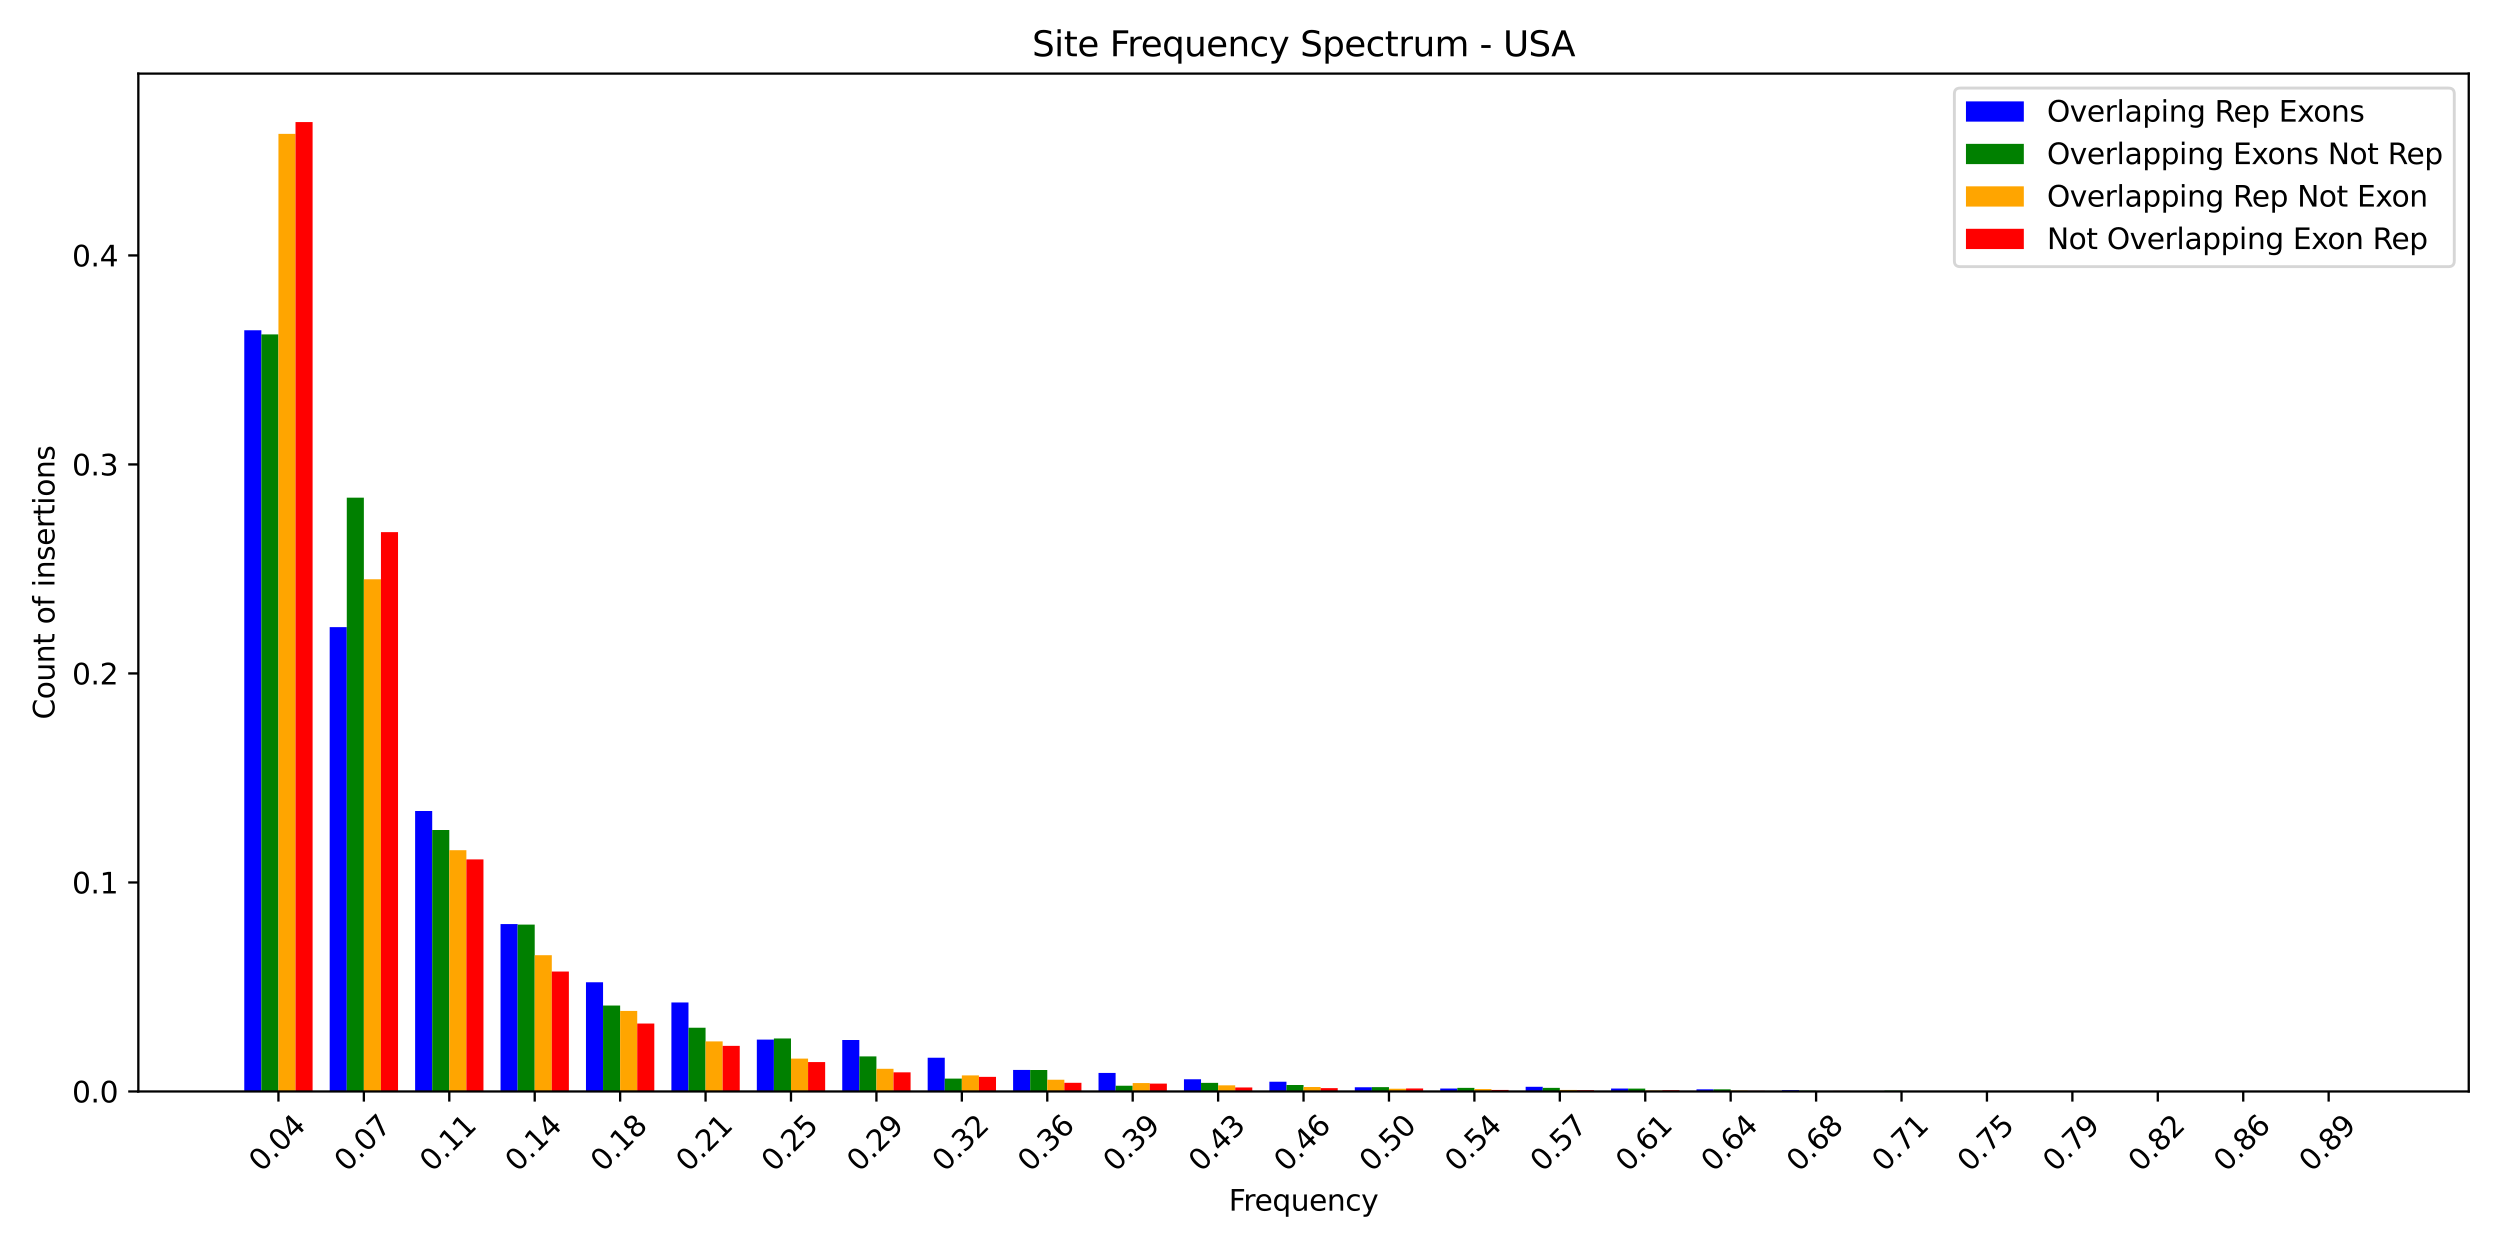 <?xml version="1.0" encoding="utf-8" standalone="no"?>
<!DOCTYPE svg PUBLIC "-//W3C//DTD SVG 1.1//EN"
  "http://www.w3.org/Graphics/SVG/1.1/DTD/svg11.dtd">
<svg xmlns:xlink="http://www.w3.org/1999/xlink" width="864pt" height="432pt" viewBox="0 0 864 432" xmlns="http://www.w3.org/2000/svg" version="1.1">
 <defs>
  <style type="text/css">*{stroke-linejoin: round; stroke-linecap: butt}</style>
 </defs>
 <g id="figure_1">
  <g id="patch_1">
   <path d="M 0 432 
L 864 432 
L 864 0 
L 0 0 
z
" style="fill: #ffffff"/>
  </g>
  <g id="axes_1">
   <g id="patch_2">
    <path d="M 47.81 377.21 
L 853.2 377.21 
L 853.2 25.44 
L 47.81 25.44 
z
" style="fill: #ffffff"/>
   </g>
   <g id="patch_3">
    <path d="M 84.419 377.21 
L 90.323 377.21 
L 90.323 114.134 
L 84.419 114.134 
z
" clip-path="url(#pda64c2912d)" style="fill: #0000ff"/>
   </g>
   <g id="patch_4">
    <path d="M 113.942 377.21 
L 119.846 377.21 
L 119.846 216.741 
L 113.942 216.741 
z
" clip-path="url(#pda64c2912d)" style="fill: #0000ff"/>
   </g>
   <g id="patch_5">
    <path d="M 143.465 377.21 
L 149.369 377.21 
L 149.369 280.287 
L 143.465 280.287 
z
" clip-path="url(#pda64c2912d)" style="fill: #0000ff"/>
   </g>
   <g id="patch_6">
    <path d="M 172.988 377.21 
L 178.893 377.21 
L 178.893 319.348 
L 172.988 319.348 
z
" clip-path="url(#pda64c2912d)" style="fill: #0000ff"/>
   </g>
   <g id="patch_7">
    <path d="M 202.511 377.21 
L 208.416 377.21 
L 208.416 339.461 
L 202.511 339.461 
z
" clip-path="url(#pda64c2912d)" style="fill: #0000ff"/>
   </g>
   <g id="patch_8">
    <path d="M 232.034 377.21 
L 237.939 377.21 
L 237.939 346.457 
L 232.034 346.457 
z
" clip-path="url(#pda64c2912d)" style="fill: #0000ff"/>
   </g>
   <g id="patch_9">
    <path d="M 261.557 377.21 
L 267.462 377.21 
L 267.462 359.283 
L 261.557 359.283 
z
" clip-path="url(#pda64c2912d)" style="fill: #0000ff"/>
   </g>
   <g id="patch_10">
    <path d="M 291.08 377.21 
L 296.985 377.21 
L 296.985 359.428 
L 291.08 359.428 
z
" clip-path="url(#pda64c2912d)" style="fill: #0000ff"/>
   </g>
   <g id="patch_11">
    <path d="M 320.603 377.21 
L 326.508 377.21 
L 326.508 365.55 
L 320.603 365.55 
z
" clip-path="url(#pda64c2912d)" style="fill: #0000ff"/>
   </g>
   <g id="patch_12">
    <path d="M 350.126 377.21 
L 356.031 377.21 
L 356.031 369.777 
L 350.126 369.777 
z
" clip-path="url(#pda64c2912d)" style="fill: #0000ff"/>
   </g>
   <g id="patch_13">
    <path d="M 379.65 377.21 
L 385.554 377.21 
L 385.554 370.797 
L 379.65 370.797 
z
" clip-path="url(#pda64c2912d)" style="fill: #0000ff"/>
   </g>
   <g id="patch_14">
    <path d="M 409.173 377.21 
L 415.077 377.21 
L 415.077 372.983 
L 409.173 372.983 
z
" clip-path="url(#pda64c2912d)" style="fill: #0000ff"/>
   </g>
   <g id="patch_15">
    <path d="M 438.696 377.21 
L 444.6 377.21 
L 444.6 373.858 
L 438.696 373.858 
z
" clip-path="url(#pda64c2912d)" style="fill: #0000ff"/>
   </g>
   <g id="patch_16">
    <path d="M 468.219 377.21 
L 474.123 377.21 
L 474.123 375.752 
L 468.219 375.752 
z
" clip-path="url(#pda64c2912d)" style="fill: #0000ff"/>
   </g>
   <g id="patch_17">
    <path d="M 497.742 377.21 
L 503.647 377.21 
L 503.647 376.19 
L 497.742 376.19 
z
" clip-path="url(#pda64c2912d)" style="fill: #0000ff"/>
   </g>
   <g id="patch_18">
    <path d="M 527.265 377.21 
L 533.17 377.21 
L 533.17 375.607 
L 527.265 375.607 
z
" clip-path="url(#pda64c2912d)" style="fill: #0000ff"/>
   </g>
   <g id="patch_19">
    <path d="M 556.788 377.21 
L 562.693 377.21 
L 562.693 376.19 
L 556.788 376.19 
z
" clip-path="url(#pda64c2912d)" style="fill: #0000ff"/>
   </g>
   <g id="patch_20">
    <path d="M 586.311 377.21 
L 592.216 377.21 
L 592.216 376.481 
L 586.311 376.481 
z
" clip-path="url(#pda64c2912d)" style="fill: #0000ff"/>
   </g>
   <g id="patch_21">
    <path d="M 615.834 377.21 
L 621.739 377.21 
L 621.739 376.772 
L 615.834 376.772 
z
" clip-path="url(#pda64c2912d)" style="fill: #0000ff"/>
   </g>
   <g id="patch_22">
    <path d="M 645.357 377.21 
L 651.262 377.21 
L 651.262 377.064 
L 645.357 377.064 
z
" clip-path="url(#pda64c2912d)" style="fill: #0000ff"/>
   </g>
   <g id="patch_23">
    <path d="M 674.881 377.21 
L 680.785 377.21 
L 680.785 377.064 
L 674.881 377.064 
z
" clip-path="url(#pda64c2912d)" style="fill: #0000ff"/>
   </g>
   <g id="patch_24">
    <path d="M 704.404 377.21 
L 710.308 377.21 
L 710.308 377.064 
L 704.404 377.064 
z
" clip-path="url(#pda64c2912d)" style="fill: #0000ff"/>
   </g>
   <g id="patch_25">
    <path d="M 733.927 377.21 
L 739.831 377.21 
L 739.831 377.21 
L 733.927 377.21 
z
" clip-path="url(#pda64c2912d)" style="fill: #0000ff"/>
   </g>
   <g id="patch_26">
    <path d="M 763.45 377.21 
L 769.354 377.21 
L 769.354 377.21 
L 763.45 377.21 
z
" clip-path="url(#pda64c2912d)" style="fill: #0000ff"/>
   </g>
   <g id="patch_27">
    <path d="M 792.973 377.21 
L 798.878 377.21 
L 798.878 377.21 
L 792.973 377.21 
z
" clip-path="url(#pda64c2912d)" style="fill: #0000ff"/>
   </g>
   <g id="patch_28">
    <path d="M 90.323 377.21 
L 96.228 377.21 
L 96.228 115.558 
L 90.323 115.558 
z
" clip-path="url(#pda64c2912d)" style="fill: #008000"/>
   </g>
   <g id="patch_29">
    <path d="M 119.846 377.21 
L 125.751 377.21 
L 125.751 171.997 
L 119.846 171.997 
z
" clip-path="url(#pda64c2912d)" style="fill: #008000"/>
   </g>
   <g id="patch_30">
    <path d="M 149.369 377.21 
L 155.274 377.21 
L 155.274 286.857 
L 149.369 286.857 
z
" clip-path="url(#pda64c2912d)" style="fill: #008000"/>
   </g>
   <g id="patch_31">
    <path d="M 178.893 377.21 
L 184.797 377.21 
L 184.797 319.532 
L 178.893 319.532 
z
" clip-path="url(#pda64c2912d)" style="fill: #008000"/>
   </g>
   <g id="patch_32">
    <path d="M 208.416 377.21 
L 214.32 377.21 
L 214.32 347.505 
L 208.416 347.505 
z
" clip-path="url(#pda64c2912d)" style="fill: #008000"/>
   </g>
   <g id="patch_33">
    <path d="M 237.939 377.21 
L 243.843 377.21 
L 243.843 355.179 
L 237.939 355.179 
z
" clip-path="url(#pda64c2912d)" style="fill: #008000"/>
   </g>
   <g id="patch_34">
    <path d="M 267.462 377.21 
L 273.366 377.21 
L 273.366 358.892 
L 267.462 358.892 
z
" clip-path="url(#pda64c2912d)" style="fill: #008000"/>
   </g>
   <g id="patch_35">
    <path d="M 296.985 377.21 
L 302.89 377.21 
L 302.89 365.08 
L 296.985 365.08 
z
" clip-path="url(#pda64c2912d)" style="fill: #008000"/>
   </g>
   <g id="patch_36">
    <path d="M 326.508 377.21 
L 332.413 377.21 
L 332.413 372.754 
L 326.508 372.754 
z
" clip-path="url(#pda64c2912d)" style="fill: #008000"/>
   </g>
   <g id="patch_37">
    <path d="M 356.031 377.21 
L 361.936 377.21 
L 361.936 369.783 
L 356.031 369.783 
z
" clip-path="url(#pda64c2912d)" style="fill: #008000"/>
   </g>
   <g id="patch_38">
    <path d="M 385.554 377.21 
L 391.459 377.21 
L 391.459 375.229 
L 385.554 375.229 
z
" clip-path="url(#pda64c2912d)" style="fill: #008000"/>
   </g>
   <g id="patch_39">
    <path d="M 415.077 377.21 
L 420.982 377.21 
L 420.982 374.239 
L 415.077 374.239 
z
" clip-path="url(#pda64c2912d)" style="fill: #008000"/>
   </g>
   <g id="patch_40">
    <path d="M 444.6 377.21 
L 450.505 377.21 
L 450.505 374.982 
L 444.6 374.982 
z
" clip-path="url(#pda64c2912d)" style="fill: #008000"/>
   </g>
   <g id="patch_41">
    <path d="M 474.123 377.21 
L 480.028 377.21 
L 480.028 375.724 
L 474.123 375.724 
z
" clip-path="url(#pda64c2912d)" style="fill: #008000"/>
   </g>
   <g id="patch_42">
    <path d="M 503.647 377.21 
L 509.551 377.21 
L 509.551 375.972 
L 503.647 375.972 
z
" clip-path="url(#pda64c2912d)" style="fill: #008000"/>
   </g>
   <g id="patch_43">
    <path d="M 533.17 377.21 
L 539.074 377.21 
L 539.074 375.972 
L 533.17 375.972 
z
" clip-path="url(#pda64c2912d)" style="fill: #008000"/>
   </g>
   <g id="patch_44">
    <path d="M 562.693 377.21 
L 568.597 377.21 
L 568.597 376.22 
L 562.693 376.22 
z
" clip-path="url(#pda64c2912d)" style="fill: #008000"/>
   </g>
   <g id="patch_45">
    <path d="M 592.216 377.21 
L 598.12 377.21 
L 598.12 376.467 
L 592.216 376.467 
z
" clip-path="url(#pda64c2912d)" style="fill: #008000"/>
   </g>
   <g id="patch_46">
    <path d="M 621.739 377.21 
L 627.644 377.21 
L 627.644 376.962 
L 621.739 376.962 
z
" clip-path="url(#pda64c2912d)" style="fill: #008000"/>
   </g>
   <g id="patch_47">
    <path d="M 651.262 377.21 
L 657.167 377.21 
L 657.167 376.962 
L 651.262 376.962 
z
" clip-path="url(#pda64c2912d)" style="fill: #008000"/>
   </g>
   <g id="patch_48">
    <path d="M 680.785 377.21 
L 686.69 377.21 
L 686.69 377.21 
L 680.785 377.21 
z
" clip-path="url(#pda64c2912d)" style="fill: #008000"/>
   </g>
   <g id="patch_49">
    <path d="M 710.308 377.21 
L 716.213 377.21 
L 716.213 377.21 
L 710.308 377.21 
z
" clip-path="url(#pda64c2912d)" style="fill: #008000"/>
   </g>
   <g id="patch_50">
    <path d="M 739.831 377.21 
L 745.736 377.21 
L 745.736 377.21 
L 739.831 377.21 
z
" clip-path="url(#pda64c2912d)" style="fill: #008000"/>
   </g>
   <g id="patch_51">
    <path d="M 769.354 377.21 
L 775.259 377.21 
L 775.259 377.21 
L 769.354 377.21 
z
" clip-path="url(#pda64c2912d)" style="fill: #008000"/>
   </g>
   <g id="patch_52">
    <path d="M 798.878 377.21 
L 804.782 377.21 
L 804.782 377.21 
L 798.878 377.21 
z
" clip-path="url(#pda64c2912d)" style="fill: #008000"/>
   </g>
   <g id="patch_53">
    <path d="M 96.228 377.21 
L 102.132 377.21 
L 102.132 46.272 
L 96.228 46.272 
z
" clip-path="url(#pda64c2912d)" style="fill: #ffa500"/>
   </g>
   <g id="patch_54">
    <path d="M 125.751 377.21 
L 131.656 377.21 
L 131.656 200.192 
L 125.751 200.192 
z
" clip-path="url(#pda64c2912d)" style="fill: #ffa500"/>
   </g>
   <g id="patch_55">
    <path d="M 155.274 377.21 
L 161.179 377.21 
L 161.179 293.819 
L 155.274 293.819 
z
" clip-path="url(#pda64c2912d)" style="fill: #ffa500"/>
   </g>
   <g id="patch_56">
    <path d="M 184.797 377.21 
L 190.702 377.21 
L 190.702 330.107 
L 184.797 330.107 
z
" clip-path="url(#pda64c2912d)" style="fill: #ffa500"/>
   </g>
   <g id="patch_57">
    <path d="M 214.32 377.21 
L 220.225 377.21 
L 220.225 349.387 
L 214.32 349.387 
z
" clip-path="url(#pda64c2912d)" style="fill: #ffa500"/>
   </g>
   <g id="patch_58">
    <path d="M 243.843 377.21 
L 249.748 377.21 
L 249.748 359.906 
L 243.843 359.906 
z
" clip-path="url(#pda64c2912d)" style="fill: #ffa500"/>
   </g>
   <g id="patch_59">
    <path d="M 273.366 377.21 
L 279.271 377.21 
L 279.271 365.85 
L 273.366 365.85 
z
" clip-path="url(#pda64c2912d)" style="fill: #ffa500"/>
   </g>
   <g id="patch_60">
    <path d="M 302.89 377.21 
L 308.794 377.21 
L 308.794 369.38 
L 302.89 369.38 
z
" clip-path="url(#pda64c2912d)" style="fill: #ffa500"/>
   </g>
   <g id="patch_61">
    <path d="M 332.413 377.21 
L 338.317 377.21 
L 338.317 371.658 
L 332.413 371.658 
z
" clip-path="url(#pda64c2912d)" style="fill: #ffa500"/>
   </g>
   <g id="patch_62">
    <path d="M 361.936 377.21 
L 367.84 377.21 
L 367.84 373.153 
L 361.936 373.153 
z
" clip-path="url(#pda64c2912d)" style="fill: #ffa500"/>
   </g>
   <g id="patch_63">
    <path d="M 391.459 377.21 
L 397.363 377.21 
L 397.363 374.315 
L 391.459 374.315 
z
" clip-path="url(#pda64c2912d)" style="fill: #ffa500"/>
   </g>
   <g id="patch_64">
    <path d="M 420.982 377.21 
L 426.887 377.21 
L 426.887 375.092 
L 420.982 375.092 
z
" clip-path="url(#pda64c2912d)" style="fill: #ffa500"/>
   </g>
   <g id="patch_65">
    <path d="M 450.505 377.21 
L 456.41 377.21 
L 456.41 375.676 
L 450.505 375.676 
z
" clip-path="url(#pda64c2912d)" style="fill: #ffa500"/>
   </g>
   <g id="patch_66">
    <path d="M 480.028 377.21 
L 485.933 377.21 
L 485.933 376.273 
L 480.028 376.273 
z
" clip-path="url(#pda64c2912d)" style="fill: #ffa500"/>
   </g>
   <g id="patch_67">
    <path d="M 509.551 377.21 
L 515.456 377.21 
L 515.456 376.375 
L 509.551 376.375 
z
" clip-path="url(#pda64c2912d)" style="fill: #ffa500"/>
   </g>
   <g id="patch_68">
    <path d="M 539.074 377.21 
L 544.979 377.21 
L 544.979 376.69 
L 539.074 376.69 
z
" clip-path="url(#pda64c2912d)" style="fill: #ffa500"/>
   </g>
   <g id="patch_69">
    <path d="M 568.597 377.21 
L 574.502 377.21 
L 574.502 376.882 
L 568.597 376.882 
z
" clip-path="url(#pda64c2912d)" style="fill: #ffa500"/>
   </g>
   <g id="patch_70">
    <path d="M 598.12 377.21 
L 604.025 377.21 
L 604.025 376.915 
L 598.12 376.915 
z
" clip-path="url(#pda64c2912d)" style="fill: #ffa500"/>
   </g>
   <g id="patch_71">
    <path d="M 627.644 377.21 
L 633.548 377.21 
L 633.548 377.043 
L 627.644 377.043 
z
" clip-path="url(#pda64c2912d)" style="fill: #ffa500"/>
   </g>
   <g id="patch_72">
    <path d="M 657.167 377.21 
L 663.071 377.21 
L 663.071 377.069 
L 657.167 377.069 
z
" clip-path="url(#pda64c2912d)" style="fill: #ffa500"/>
   </g>
   <g id="patch_73">
    <path d="M 686.69 377.21 
L 692.594 377.21 
L 692.594 377.184 
L 686.69 377.184 
z
" clip-path="url(#pda64c2912d)" style="fill: #ffa500"/>
   </g>
   <g id="patch_74">
    <path d="M 716.213 377.21 
L 722.117 377.21 
L 722.117 377.113 
L 716.213 377.113 
z
" clip-path="url(#pda64c2912d)" style="fill: #ffa500"/>
   </g>
   <g id="patch_75">
    <path d="M 745.736 377.21 
L 751.641 377.21 
L 751.641 377.178 
L 745.736 377.178 
z
" clip-path="url(#pda64c2912d)" style="fill: #ffa500"/>
   </g>
   <g id="patch_76">
    <path d="M 775.259 377.21 
L 781.164 377.21 
L 781.164 377.178 
L 775.259 377.178 
z
" clip-path="url(#pda64c2912d)" style="fill: #ffa500"/>
   </g>
   <g id="patch_77">
    <path d="M 804.782 377.21 
L 810.687 377.21 
L 810.687 377.21 
L 804.782 377.21 
z
" clip-path="url(#pda64c2912d)" style="fill: #ffa500"/>
   </g>
   <g id="patch_78">
    <path d="M 102.132 377.21 
L 108.037 377.21 
L 108.037 42.191 
L 102.132 42.191 
z
" clip-path="url(#pda64c2912d)" style="fill: #ff0000"/>
   </g>
   <g id="patch_79">
    <path d="M 131.656 377.21 
L 137.56 377.21 
L 137.56 183.896 
L 131.656 183.896 
z
" clip-path="url(#pda64c2912d)" style="fill: #ff0000"/>
   </g>
   <g id="patch_80">
    <path d="M 161.179 377.21 
L 167.083 377.21 
L 167.083 297.002 
L 161.179 297.002 
z
" clip-path="url(#pda64c2912d)" style="fill: #ff0000"/>
   </g>
   <g id="patch_81">
    <path d="M 190.702 377.21 
L 196.606 377.21 
L 196.606 335.764 
L 190.702 335.764 
z
" clip-path="url(#pda64c2912d)" style="fill: #ff0000"/>
   </g>
   <g id="patch_82">
    <path d="M 220.225 377.21 
L 226.129 377.21 
L 226.129 353.725 
L 220.225 353.725 
z
" clip-path="url(#pda64c2912d)" style="fill: #ff0000"/>
   </g>
   <g id="patch_83">
    <path d="M 249.748 377.21 
L 255.653 377.21 
L 255.653 361.455 
L 249.748 361.455 
z
" clip-path="url(#pda64c2912d)" style="fill: #ff0000"/>
   </g>
   <g id="patch_84">
    <path d="M 279.271 377.21 
L 285.176 377.21 
L 285.176 367.047 
L 279.271 367.047 
z
" clip-path="url(#pda64c2912d)" style="fill: #ff0000"/>
   </g>
   <g id="patch_85">
    <path d="M 308.794 377.21 
L 314.699 377.21 
L 314.699 370.594 
L 308.794 370.594 
z
" clip-path="url(#pda64c2912d)" style="fill: #ff0000"/>
   </g>
   <g id="patch_86">
    <path d="M 338.317 377.21 
L 344.222 377.21 
L 344.222 372.163 
L 338.317 372.163 
z
" clip-path="url(#pda64c2912d)" style="fill: #ff0000"/>
   </g>
   <g id="patch_87">
    <path d="M 367.84 377.21 
L 373.745 377.21 
L 373.745 374.209 
L 367.84 374.209 
z
" clip-path="url(#pda64c2912d)" style="fill: #ff0000"/>
   </g>
   <g id="patch_88">
    <path d="M 397.363 377.21 
L 403.268 377.21 
L 403.268 374.504 
L 397.363 374.504 
z
" clip-path="url(#pda64c2912d)" style="fill: #ff0000"/>
   </g>
   <g id="patch_89">
    <path d="M 426.887 377.21 
L 432.791 377.21 
L 432.791 375.823 
L 426.887 375.823 
z
" clip-path="url(#pda64c2912d)" style="fill: #ff0000"/>
   </g>
   <g id="patch_90">
    <path d="M 456.41 377.21 
L 462.314 377.21 
L 462.314 376.05 
L 456.41 376.05 
z
" clip-path="url(#pda64c2912d)" style="fill: #ff0000"/>
   </g>
   <g id="patch_91">
    <path d="M 485.933 377.21 
L 491.837 377.21 
L 491.837 376.164 
L 485.933 376.164 
z
" clip-path="url(#pda64c2912d)" style="fill: #ff0000"/>
   </g>
   <g id="patch_92">
    <path d="M 515.456 377.21 
L 521.36 377.21 
L 521.36 376.687 
L 515.456 376.687 
z
" clip-path="url(#pda64c2912d)" style="fill: #ff0000"/>
   </g>
   <g id="patch_93">
    <path d="M 544.979 377.21 
L 550.884 377.21 
L 550.884 376.801 
L 544.979 376.801 
z
" clip-path="url(#pda64c2912d)" style="fill: #ff0000"/>
   </g>
   <g id="patch_94">
    <path d="M 574.502 377.21 
L 580.407 377.21 
L 580.407 376.801 
L 574.502 376.801 
z
" clip-path="url(#pda64c2912d)" style="fill: #ff0000"/>
   </g>
   <g id="patch_95">
    <path d="M 604.025 377.21 
L 609.93 377.21 
L 609.93 377.005 
L 604.025 377.005 
z
" clip-path="url(#pda64c2912d)" style="fill: #ff0000"/>
   </g>
   <g id="patch_96">
    <path d="M 633.548 377.21 
L 639.453 377.21 
L 639.453 377.028 
L 633.548 377.028 
z
" clip-path="url(#pda64c2912d)" style="fill: #ff0000"/>
   </g>
   <g id="patch_97">
    <path d="M 663.071 377.21 
L 668.976 377.21 
L 668.976 377.119 
L 663.071 377.119 
z
" clip-path="url(#pda64c2912d)" style="fill: #ff0000"/>
   </g>
   <g id="patch_98">
    <path d="M 692.594 377.21 
L 698.499 377.21 
L 698.499 377.119 
L 692.594 377.119 
z
" clip-path="url(#pda64c2912d)" style="fill: #ff0000"/>
   </g>
   <g id="patch_99">
    <path d="M 722.117 377.21 
L 728.022 377.21 
L 728.022 377.187 
L 722.117 377.187 
z
" clip-path="url(#pda64c2912d)" style="fill: #ff0000"/>
   </g>
   <g id="patch_100">
    <path d="M 751.641 377.21 
L 757.545 377.21 
L 757.545 377.21 
L 751.641 377.21 
z
" clip-path="url(#pda64c2912d)" style="fill: #ff0000"/>
   </g>
   <g id="patch_101">
    <path d="M 781.164 377.21 
L 787.068 377.21 
L 787.068 377.187 
L 781.164 377.187 
z
" clip-path="url(#pda64c2912d)" style="fill: #ff0000"/>
   </g>
   <g id="patch_102">
    <path d="M 810.687 377.21 
L 816.591 377.21 
L 816.591 377.187 
L 810.687 377.187 
z
" clip-path="url(#pda64c2912d)" style="fill: #ff0000"/>
   </g>
   <g id="matplotlib.axis_1">
    <g id="xtick_1">
     <g id="line2d_1">
      <defs>
       <path id="mc0e3f43569" d="M 0 0 
L 0 3.5 
" style="stroke: #000000; stroke-width: 0.8"/>
      </defs>
      <g>
       <use xlink:href="#mc0e3f43569" x="96.228" y="377.21" style="stroke: #000000; stroke-width: 0.8"/>
      </g>
     </g>
     <g id="text_1">
      <!-- 0.04 -->
      <g transform="translate(90.307 405.327) rotate(-45) scale(0.1 -0.1)">
       <defs>
        <path id="DejaVuSans-30" d="M 2034 4250 
Q 1547 4250 1301 3770 
Q 1056 3291 1056 2328 
Q 1056 1369 1301 889 
Q 1547 409 2034 409 
Q 2525 409 2770 889 
Q 3016 1369 3016 2328 
Q 3016 3291 2770 3770 
Q 2525 4250 2034 4250 
z
M 2034 4750 
Q 2819 4750 3233 4129 
Q 3647 3509 3647 2328 
Q 3647 1150 3233 529 
Q 2819 -91 2034 -91 
Q 1250 -91 836 529 
Q 422 1150 422 2328 
Q 422 3509 836 4129 
Q 1250 4750 2034 4750 
z
" transform="scale(0.016)"/>
        <path id="DejaVuSans-2e" d="M 684 794 
L 1344 794 
L 1344 0 
L 684 0 
L 684 794 
z
" transform="scale(0.016)"/>
        <path id="DejaVuSans-34" d="M 2419 4116 
L 825 1625 
L 2419 1625 
L 2419 4116 
z
M 2253 4666 
L 3047 4666 
L 3047 1625 
L 3713 1625 
L 3713 1100 
L 3047 1100 
L 3047 0 
L 2419 0 
L 2419 1100 
L 313 1100 
L 313 1709 
L 2253 4666 
z
" transform="scale(0.016)"/>
       </defs>
       <use xlink:href="#DejaVuSans-30"/>
       <use xlink:href="#DejaVuSans-2e" x="63.623"/>
       <use xlink:href="#DejaVuSans-30" x="95.41"/>
       <use xlink:href="#DejaVuSans-34" x="159.033"/>
      </g>
     </g>
    </g>
    <g id="xtick_2">
     <g id="line2d_2">
      <g>
       <use xlink:href="#mc0e3f43569" x="125.751" y="377.21" style="stroke: #000000; stroke-width: 0.8"/>
      </g>
     </g>
     <g id="text_2">
      <!-- 0.07 -->
      <g transform="translate(119.83 405.327) rotate(-45) scale(0.1 -0.1)">
       <defs>
        <path id="DejaVuSans-37" d="M 525 4666 
L 3525 4666 
L 3525 4397 
L 1831 0 
L 1172 0 
L 2766 4134 
L 525 4134 
L 525 4666 
z
" transform="scale(0.016)"/>
       </defs>
       <use xlink:href="#DejaVuSans-30"/>
       <use xlink:href="#DejaVuSans-2e" x="63.623"/>
       <use xlink:href="#DejaVuSans-30" x="95.41"/>
       <use xlink:href="#DejaVuSans-37" x="159.033"/>
      </g>
     </g>
    </g>
    <g id="xtick_3">
     <g id="line2d_3">
      <g>
       <use xlink:href="#mc0e3f43569" x="155.274" y="377.21" style="stroke: #000000; stroke-width: 0.8"/>
      </g>
     </g>
     <g id="text_3">
      <!-- 0.11 -->
      <g transform="translate(149.353 405.327) rotate(-45) scale(0.1 -0.1)">
       <defs>
        <path id="DejaVuSans-31" d="M 794 531 
L 1825 531 
L 1825 4091 
L 703 3866 
L 703 4441 
L 1819 4666 
L 2450 4666 
L 2450 531 
L 3481 531 
L 3481 0 
L 794 0 
L 794 531 
z
" transform="scale(0.016)"/>
       </defs>
       <use xlink:href="#DejaVuSans-30"/>
       <use xlink:href="#DejaVuSans-2e" x="63.623"/>
       <use xlink:href="#DejaVuSans-31" x="95.41"/>
       <use xlink:href="#DejaVuSans-31" x="159.033"/>
      </g>
     </g>
    </g>
    <g id="xtick_4">
     <g id="line2d_4">
      <g>
       <use xlink:href="#mc0e3f43569" x="184.797" y="377.21" style="stroke: #000000; stroke-width: 0.8"/>
      </g>
     </g>
     <g id="text_4">
      <!-- 0.14 -->
      <g transform="translate(178.876 405.327) rotate(-45) scale(0.1 -0.1)">
       <use xlink:href="#DejaVuSans-30"/>
       <use xlink:href="#DejaVuSans-2e" x="63.623"/>
       <use xlink:href="#DejaVuSans-31" x="95.41"/>
       <use xlink:href="#DejaVuSans-34" x="159.033"/>
      </g>
     </g>
    </g>
    <g id="xtick_5">
     <g id="line2d_5">
      <g>
       <use xlink:href="#mc0e3f43569" x="214.32" y="377.21" style="stroke: #000000; stroke-width: 0.8"/>
      </g>
     </g>
     <g id="text_5">
      <!-- 0.18 -->
      <g transform="translate(208.399 405.327) rotate(-45) scale(0.1 -0.1)">
       <defs>
        <path id="DejaVuSans-38" d="M 2034 2216 
Q 1584 2216 1326 1975 
Q 1069 1734 1069 1313 
Q 1069 891 1326 650 
Q 1584 409 2034 409 
Q 2484 409 2743 651 
Q 3003 894 3003 1313 
Q 3003 1734 2745 1975 
Q 2488 2216 2034 2216 
z
M 1403 2484 
Q 997 2584 770 2862 
Q 544 3141 544 3541 
Q 544 4100 942 4425 
Q 1341 4750 2034 4750 
Q 2731 4750 3128 4425 
Q 3525 4100 3525 3541 
Q 3525 3141 3298 2862 
Q 3072 2584 2669 2484 
Q 3125 2378 3379 2068 
Q 3634 1759 3634 1313 
Q 3634 634 3220 271 
Q 2806 -91 2034 -91 
Q 1263 -91 848 271 
Q 434 634 434 1313 
Q 434 1759 690 2068 
Q 947 2378 1403 2484 
z
M 1172 3481 
Q 1172 3119 1398 2916 
Q 1625 2713 2034 2713 
Q 2441 2713 2670 2916 
Q 2900 3119 2900 3481 
Q 2900 3844 2670 4047 
Q 2441 4250 2034 4250 
Q 1625 4250 1398 4047 
Q 1172 3844 1172 3481 
z
" transform="scale(0.016)"/>
       </defs>
       <use xlink:href="#DejaVuSans-30"/>
       <use xlink:href="#DejaVuSans-2e" x="63.623"/>
       <use xlink:href="#DejaVuSans-31" x="95.41"/>
       <use xlink:href="#DejaVuSans-38" x="159.033"/>
      </g>
     </g>
    </g>
    <g id="xtick_6">
     <g id="line2d_6">
      <g>
       <use xlink:href="#mc0e3f43569" x="243.843" y="377.21" style="stroke: #000000; stroke-width: 0.8"/>
      </g>
     </g>
     <g id="text_6">
      <!-- 0.21 -->
      <g transform="translate(237.922 405.327) rotate(-45) scale(0.1 -0.1)">
       <defs>
        <path id="DejaVuSans-32" d="M 1228 531 
L 3431 531 
L 3431 0 
L 469 0 
L 469 531 
Q 828 903 1448 1529 
Q 2069 2156 2228 2338 
Q 2531 2678 2651 2914 
Q 2772 3150 2772 3378 
Q 2772 3750 2511 3984 
Q 2250 4219 1831 4219 
Q 1534 4219 1204 4116 
Q 875 4013 500 3803 
L 500 4441 
Q 881 4594 1212 4672 
Q 1544 4750 1819 4750 
Q 2544 4750 2975 4387 
Q 3406 4025 3406 3419 
Q 3406 3131 3298 2873 
Q 3191 2616 2906 2266 
Q 2828 2175 2409 1742 
Q 1991 1309 1228 531 
z
" transform="scale(0.016)"/>
       </defs>
       <use xlink:href="#DejaVuSans-30"/>
       <use xlink:href="#DejaVuSans-2e" x="63.623"/>
       <use xlink:href="#DejaVuSans-32" x="95.41"/>
       <use xlink:href="#DejaVuSans-31" x="159.033"/>
      </g>
     </g>
    </g>
    <g id="xtick_7">
     <g id="line2d_7">
      <g>
       <use xlink:href="#mc0e3f43569" x="273.366" y="377.21" style="stroke: #000000; stroke-width: 0.8"/>
      </g>
     </g>
     <g id="text_7">
      <!-- 0.25 -->
      <g transform="translate(267.446 405.327) rotate(-45) scale(0.1 -0.1)">
       <defs>
        <path id="DejaVuSans-35" d="M 691 4666 
L 3169 4666 
L 3169 4134 
L 1269 4134 
L 1269 2991 
Q 1406 3038 1543 3061 
Q 1681 3084 1819 3084 
Q 2600 3084 3056 2656 
Q 3513 2228 3513 1497 
Q 3513 744 3044 326 
Q 2575 -91 1722 -91 
Q 1428 -91 1123 -41 
Q 819 9 494 109 
L 494 744 
Q 775 591 1075 516 
Q 1375 441 1709 441 
Q 2250 441 2565 725 
Q 2881 1009 2881 1497 
Q 2881 1984 2565 2268 
Q 2250 2553 1709 2553 
Q 1456 2553 1204 2497 
Q 953 2441 691 2322 
L 691 4666 
z
" transform="scale(0.016)"/>
       </defs>
       <use xlink:href="#DejaVuSans-30"/>
       <use xlink:href="#DejaVuSans-2e" x="63.623"/>
       <use xlink:href="#DejaVuSans-32" x="95.41"/>
       <use xlink:href="#DejaVuSans-35" x="159.033"/>
      </g>
     </g>
    </g>
    <g id="xtick_8">
     <g id="line2d_8">
      <g>
       <use xlink:href="#mc0e3f43569" x="302.89" y="377.21" style="stroke: #000000; stroke-width: 0.8"/>
      </g>
     </g>
     <g id="text_8">
      <!-- 0.29 -->
      <g transform="translate(296.969 405.327) rotate(-45) scale(0.1 -0.1)">
       <defs>
        <path id="DejaVuSans-39" d="M 703 97 
L 703 672 
Q 941 559 1184 500 
Q 1428 441 1663 441 
Q 2288 441 2617 861 
Q 2947 1281 2994 2138 
Q 2813 1869 2534 1725 
Q 2256 1581 1919 1581 
Q 1219 1581 811 2004 
Q 403 2428 403 3163 
Q 403 3881 828 4315 
Q 1253 4750 1959 4750 
Q 2769 4750 3195 4129 
Q 3622 3509 3622 2328 
Q 3622 1225 3098 567 
Q 2575 -91 1691 -91 
Q 1453 -91 1209 -44 
Q 966 3 703 97 
z
M 1959 2075 
Q 2384 2075 2632 2365 
Q 2881 2656 2881 3163 
Q 2881 3666 2632 3958 
Q 2384 4250 1959 4250 
Q 1534 4250 1286 3958 
Q 1038 3666 1038 3163 
Q 1038 2656 1286 2365 
Q 1534 2075 1959 2075 
z
" transform="scale(0.016)"/>
       </defs>
       <use xlink:href="#DejaVuSans-30"/>
       <use xlink:href="#DejaVuSans-2e" x="63.623"/>
       <use xlink:href="#DejaVuSans-32" x="95.41"/>
       <use xlink:href="#DejaVuSans-39" x="159.033"/>
      </g>
     </g>
    </g>
    <g id="xtick_9">
     <g id="line2d_9">
      <g>
       <use xlink:href="#mc0e3f43569" x="332.413" y="377.21" style="stroke: #000000; stroke-width: 0.8"/>
      </g>
     </g>
     <g id="text_9">
      <!-- 0.32 -->
      <g transform="translate(326.492 405.327) rotate(-45) scale(0.1 -0.1)">
       <defs>
        <path id="DejaVuSans-33" d="M 2597 2516 
Q 3050 2419 3304 2112 
Q 3559 1806 3559 1356 
Q 3559 666 3084 287 
Q 2609 -91 1734 -91 
Q 1441 -91 1130 -33 
Q 819 25 488 141 
L 488 750 
Q 750 597 1062 519 
Q 1375 441 1716 441 
Q 2309 441 2620 675 
Q 2931 909 2931 1356 
Q 2931 1769 2642 2001 
Q 2353 2234 1838 2234 
L 1294 2234 
L 1294 2753 
L 1863 2753 
Q 2328 2753 2575 2939 
Q 2822 3125 2822 3475 
Q 2822 3834 2567 4026 
Q 2313 4219 1838 4219 
Q 1578 4219 1281 4162 
Q 984 4106 628 3988 
L 628 4550 
Q 988 4650 1302 4700 
Q 1616 4750 1894 4750 
Q 2613 4750 3031 4423 
Q 3450 4097 3450 3541 
Q 3450 3153 3228 2886 
Q 3006 2619 2597 2516 
z
" transform="scale(0.016)"/>
       </defs>
       <use xlink:href="#DejaVuSans-30"/>
       <use xlink:href="#DejaVuSans-2e" x="63.623"/>
       <use xlink:href="#DejaVuSans-33" x="95.41"/>
       <use xlink:href="#DejaVuSans-32" x="159.033"/>
      </g>
     </g>
    </g>
    <g id="xtick_10">
     <g id="line2d_10">
      <g>
       <use xlink:href="#mc0e3f43569" x="361.936" y="377.21" style="stroke: #000000; stroke-width: 0.8"/>
      </g>
     </g>
     <g id="text_10">
      <!-- 0.36 -->
      <g transform="translate(356.015 405.327) rotate(-45) scale(0.1 -0.1)">
       <defs>
        <path id="DejaVuSans-36" d="M 2113 2584 
Q 1688 2584 1439 2293 
Q 1191 2003 1191 1497 
Q 1191 994 1439 701 
Q 1688 409 2113 409 
Q 2538 409 2786 701 
Q 3034 994 3034 1497 
Q 3034 2003 2786 2293 
Q 2538 2584 2113 2584 
z
M 3366 4563 
L 3366 3988 
Q 3128 4100 2886 4159 
Q 2644 4219 2406 4219 
Q 1781 4219 1451 3797 
Q 1122 3375 1075 2522 
Q 1259 2794 1537 2939 
Q 1816 3084 2150 3084 
Q 2853 3084 3261 2657 
Q 3669 2231 3669 1497 
Q 3669 778 3244 343 
Q 2819 -91 2113 -91 
Q 1303 -91 875 529 
Q 447 1150 447 2328 
Q 447 3434 972 4092 
Q 1497 4750 2381 4750 
Q 2619 4750 2861 4703 
Q 3103 4656 3366 4563 
z
" transform="scale(0.016)"/>
       </defs>
       <use xlink:href="#DejaVuSans-30"/>
       <use xlink:href="#DejaVuSans-2e" x="63.623"/>
       <use xlink:href="#DejaVuSans-33" x="95.41"/>
       <use xlink:href="#DejaVuSans-36" x="159.033"/>
      </g>
     </g>
    </g>
    <g id="xtick_11">
     <g id="line2d_11">
      <g>
       <use xlink:href="#mc0e3f43569" x="391.459" y="377.21" style="stroke: #000000; stroke-width: 0.8"/>
      </g>
     </g>
     <g id="text_11">
      <!-- 0.39 -->
      <g transform="translate(385.538 405.327) rotate(-45) scale(0.1 -0.1)">
       <use xlink:href="#DejaVuSans-30"/>
       <use xlink:href="#DejaVuSans-2e" x="63.623"/>
       <use xlink:href="#DejaVuSans-33" x="95.41"/>
       <use xlink:href="#DejaVuSans-39" x="159.033"/>
      </g>
     </g>
    </g>
    <g id="xtick_12">
     <g id="line2d_12">
      <g>
       <use xlink:href="#mc0e3f43569" x="420.982" y="377.21" style="stroke: #000000; stroke-width: 0.8"/>
      </g>
     </g>
     <g id="text_12">
      <!-- 0.43 -->
      <g transform="translate(415.061 405.327) rotate(-45) scale(0.1 -0.1)">
       <use xlink:href="#DejaVuSans-30"/>
       <use xlink:href="#DejaVuSans-2e" x="63.623"/>
       <use xlink:href="#DejaVuSans-34" x="95.41"/>
       <use xlink:href="#DejaVuSans-33" x="159.033"/>
      </g>
     </g>
    </g>
    <g id="xtick_13">
     <g id="line2d_13">
      <g>
       <use xlink:href="#mc0e3f43569" x="450.505" y="377.21" style="stroke: #000000; stroke-width: 0.8"/>
      </g>
     </g>
     <g id="text_13">
      <!-- 0.46 -->
      <g transform="translate(444.584 405.327) rotate(-45) scale(0.1 -0.1)">
       <use xlink:href="#DejaVuSans-30"/>
       <use xlink:href="#DejaVuSans-2e" x="63.623"/>
       <use xlink:href="#DejaVuSans-34" x="95.41"/>
       <use xlink:href="#DejaVuSans-36" x="159.033"/>
      </g>
     </g>
    </g>
    <g id="xtick_14">
     <g id="line2d_14">
      <g>
       <use xlink:href="#mc0e3f43569" x="480.028" y="377.21" style="stroke: #000000; stroke-width: 0.8"/>
      </g>
     </g>
     <g id="text_14">
      <!-- 0.50 -->
      <g transform="translate(474.107 405.327) rotate(-45) scale(0.1 -0.1)">
       <use xlink:href="#DejaVuSans-30"/>
       <use xlink:href="#DejaVuSans-2e" x="63.623"/>
       <use xlink:href="#DejaVuSans-35" x="95.41"/>
       <use xlink:href="#DejaVuSans-30" x="159.033"/>
      </g>
     </g>
    </g>
    <g id="xtick_15">
     <g id="line2d_15">
      <g>
       <use xlink:href="#mc0e3f43569" x="509.551" y="377.21" style="stroke: #000000; stroke-width: 0.8"/>
      </g>
     </g>
     <g id="text_15">
      <!-- 0.54 -->
      <g transform="translate(503.63 405.327) rotate(-45) scale(0.1 -0.1)">
       <use xlink:href="#DejaVuSans-30"/>
       <use xlink:href="#DejaVuSans-2e" x="63.623"/>
       <use xlink:href="#DejaVuSans-35" x="95.41"/>
       <use xlink:href="#DejaVuSans-34" x="159.033"/>
      </g>
     </g>
    </g>
    <g id="xtick_16">
     <g id="line2d_16">
      <g>
       <use xlink:href="#mc0e3f43569" x="539.074" y="377.21" style="stroke: #000000; stroke-width: 0.8"/>
      </g>
     </g>
     <g id="text_16">
      <!-- 0.57 -->
      <g transform="translate(533.153 405.327) rotate(-45) scale(0.1 -0.1)">
       <use xlink:href="#DejaVuSans-30"/>
       <use xlink:href="#DejaVuSans-2e" x="63.623"/>
       <use xlink:href="#DejaVuSans-35" x="95.41"/>
       <use xlink:href="#DejaVuSans-37" x="159.033"/>
      </g>
     </g>
    </g>
    <g id="xtick_17">
     <g id="line2d_17">
      <g>
       <use xlink:href="#mc0e3f43569" x="568.597" y="377.21" style="stroke: #000000; stroke-width: 0.8"/>
      </g>
     </g>
     <g id="text_17">
      <!-- 0.61 -->
      <g transform="translate(562.676 405.327) rotate(-45) scale(0.1 -0.1)">
       <use xlink:href="#DejaVuSans-30"/>
       <use xlink:href="#DejaVuSans-2e" x="63.623"/>
       <use xlink:href="#DejaVuSans-36" x="95.41"/>
       <use xlink:href="#DejaVuSans-31" x="159.033"/>
      </g>
     </g>
    </g>
    <g id="xtick_18">
     <g id="line2d_18">
      <g>
       <use xlink:href="#mc0e3f43569" x="598.12" y="377.21" style="stroke: #000000; stroke-width: 0.8"/>
      </g>
     </g>
     <g id="text_18">
      <!-- 0.64 -->
      <g transform="translate(592.2 405.327) rotate(-45) scale(0.1 -0.1)">
       <use xlink:href="#DejaVuSans-30"/>
       <use xlink:href="#DejaVuSans-2e" x="63.623"/>
       <use xlink:href="#DejaVuSans-36" x="95.41"/>
       <use xlink:href="#DejaVuSans-34" x="159.033"/>
      </g>
     </g>
    </g>
    <g id="xtick_19">
     <g id="line2d_19">
      <g>
       <use xlink:href="#mc0e3f43569" x="627.644" y="377.21" style="stroke: #000000; stroke-width: 0.8"/>
      </g>
     </g>
     <g id="text_19">
      <!-- 0.68 -->
      <g transform="translate(621.723 405.327) rotate(-45) scale(0.1 -0.1)">
       <use xlink:href="#DejaVuSans-30"/>
       <use xlink:href="#DejaVuSans-2e" x="63.623"/>
       <use xlink:href="#DejaVuSans-36" x="95.41"/>
       <use xlink:href="#DejaVuSans-38" x="159.033"/>
      </g>
     </g>
    </g>
    <g id="xtick_20">
     <g id="line2d_20">
      <g>
       <use xlink:href="#mc0e3f43569" x="657.167" y="377.21" style="stroke: #000000; stroke-width: 0.8"/>
      </g>
     </g>
     <g id="text_20">
      <!-- 0.71 -->
      <g transform="translate(651.246 405.327) rotate(-45) scale(0.1 -0.1)">
       <use xlink:href="#DejaVuSans-30"/>
       <use xlink:href="#DejaVuSans-2e" x="63.623"/>
       <use xlink:href="#DejaVuSans-37" x="95.41"/>
       <use xlink:href="#DejaVuSans-31" x="159.033"/>
      </g>
     </g>
    </g>
    <g id="xtick_21">
     <g id="line2d_21">
      <g>
       <use xlink:href="#mc0e3f43569" x="686.69" y="377.21" style="stroke: #000000; stroke-width: 0.8"/>
      </g>
     </g>
     <g id="text_21">
      <!-- 0.75 -->
      <g transform="translate(680.769 405.327) rotate(-45) scale(0.1 -0.1)">
       <use xlink:href="#DejaVuSans-30"/>
       <use xlink:href="#DejaVuSans-2e" x="63.623"/>
       <use xlink:href="#DejaVuSans-37" x="95.41"/>
       <use xlink:href="#DejaVuSans-35" x="159.033"/>
      </g>
     </g>
    </g>
    <g id="xtick_22">
     <g id="line2d_22">
      <g>
       <use xlink:href="#mc0e3f43569" x="716.213" y="377.21" style="stroke: #000000; stroke-width: 0.8"/>
      </g>
     </g>
     <g id="text_22">
      <!-- 0.79 -->
      <g transform="translate(710.292 405.327) rotate(-45) scale(0.1 -0.1)">
       <use xlink:href="#DejaVuSans-30"/>
       <use xlink:href="#DejaVuSans-2e" x="63.623"/>
       <use xlink:href="#DejaVuSans-37" x="95.41"/>
       <use xlink:href="#DejaVuSans-39" x="159.033"/>
      </g>
     </g>
    </g>
    <g id="xtick_23">
     <g id="line2d_23">
      <g>
       <use xlink:href="#mc0e3f43569" x="745.736" y="377.21" style="stroke: #000000; stroke-width: 0.8"/>
      </g>
     </g>
     <g id="text_23">
      <!-- 0.82 -->
      <g transform="translate(739.815 405.327) rotate(-45) scale(0.1 -0.1)">
       <use xlink:href="#DejaVuSans-30"/>
       <use xlink:href="#DejaVuSans-2e" x="63.623"/>
       <use xlink:href="#DejaVuSans-38" x="95.41"/>
       <use xlink:href="#DejaVuSans-32" x="159.033"/>
      </g>
     </g>
    </g>
    <g id="xtick_24">
     <g id="line2d_24">
      <g>
       <use xlink:href="#mc0e3f43569" x="775.259" y="377.21" style="stroke: #000000; stroke-width: 0.8"/>
      </g>
     </g>
     <g id="text_24">
      <!-- 0.86 -->
      <g transform="translate(769.338 405.327) rotate(-45) scale(0.1 -0.1)">
       <use xlink:href="#DejaVuSans-30"/>
       <use xlink:href="#DejaVuSans-2e" x="63.623"/>
       <use xlink:href="#DejaVuSans-38" x="95.41"/>
       <use xlink:href="#DejaVuSans-36" x="159.033"/>
      </g>
     </g>
    </g>
    <g id="xtick_25">
     <g id="line2d_25">
      <g>
       <use xlink:href="#mc0e3f43569" x="804.782" y="377.21" style="stroke: #000000; stroke-width: 0.8"/>
      </g>
     </g>
     <g id="text_25">
      <!-- 0.89 -->
      <g transform="translate(798.861 405.327) rotate(-45) scale(0.1 -0.1)">
       <use xlink:href="#DejaVuSans-30"/>
       <use xlink:href="#DejaVuSans-2e" x="63.623"/>
       <use xlink:href="#DejaVuSans-38" x="95.41"/>
       <use xlink:href="#DejaVuSans-39" x="159.033"/>
      </g>
     </g>
    </g>
    <g id="text_26">
     <!-- Frequency -->
     <g transform="translate(424.675 418.396) scale(0.1 -0.1)">
      <defs>
       <path id="DejaVuSans-46" d="M 628 4666 
L 3309 4666 
L 3309 4134 
L 1259 4134 
L 1259 2759 
L 3109 2759 
L 3109 2228 
L 1259 2228 
L 1259 0 
L 628 0 
L 628 4666 
z
" transform="scale(0.016)"/>
       <path id="DejaVuSans-72" d="M 2631 2963 
Q 2534 3019 2420 3045 
Q 2306 3072 2169 3072 
Q 1681 3072 1420 2755 
Q 1159 2438 1159 1844 
L 1159 0 
L 581 0 
L 581 3500 
L 1159 3500 
L 1159 2956 
Q 1341 3275 1631 3429 
Q 1922 3584 2338 3584 
Q 2397 3584 2469 3576 
Q 2541 3569 2628 3553 
L 2631 2963 
z
" transform="scale(0.016)"/>
       <path id="DejaVuSans-65" d="M 3597 1894 
L 3597 1613 
L 953 1613 
Q 991 1019 1311 708 
Q 1631 397 2203 397 
Q 2534 397 2845 478 
Q 3156 559 3463 722 
L 3463 178 
Q 3153 47 2828 -22 
Q 2503 -91 2169 -91 
Q 1331 -91 842 396 
Q 353 884 353 1716 
Q 353 2575 817 3079 
Q 1281 3584 2069 3584 
Q 2775 3584 3186 3129 
Q 3597 2675 3597 1894 
z
M 3022 2063 
Q 3016 2534 2758 2815 
Q 2500 3097 2075 3097 
Q 1594 3097 1305 2825 
Q 1016 2553 972 2059 
L 3022 2063 
z
" transform="scale(0.016)"/>
       <path id="DejaVuSans-71" d="M 947 1747 
Q 947 1113 1208 752 
Q 1469 391 1925 391 
Q 2381 391 2643 752 
Q 2906 1113 2906 1747 
Q 2906 2381 2643 2742 
Q 2381 3103 1925 3103 
Q 1469 3103 1208 2742 
Q 947 2381 947 1747 
z
M 2906 525 
Q 2725 213 2448 61 
Q 2172 -91 1784 -91 
Q 1150 -91 751 415 
Q 353 922 353 1747 
Q 353 2572 751 3078 
Q 1150 3584 1784 3584 
Q 2172 3584 2448 3432 
Q 2725 3281 2906 2969 
L 2906 3500 
L 3481 3500 
L 3481 -1331 
L 2906 -1331 
L 2906 525 
z
" transform="scale(0.016)"/>
       <path id="DejaVuSans-75" d="M 544 1381 
L 544 3500 
L 1119 3500 
L 1119 1403 
Q 1119 906 1312 657 
Q 1506 409 1894 409 
Q 2359 409 2629 706 
Q 2900 1003 2900 1516 
L 2900 3500 
L 3475 3500 
L 3475 0 
L 2900 0 
L 2900 538 
Q 2691 219 2414 64 
Q 2138 -91 1772 -91 
Q 1169 -91 856 284 
Q 544 659 544 1381 
z
M 1991 3584 
L 1991 3584 
z
" transform="scale(0.016)"/>
       <path id="DejaVuSans-6e" d="M 3513 2113 
L 3513 0 
L 2938 0 
L 2938 2094 
Q 2938 2591 2744 2837 
Q 2550 3084 2163 3084 
Q 1697 3084 1428 2787 
Q 1159 2491 1159 1978 
L 1159 0 
L 581 0 
L 581 3500 
L 1159 3500 
L 1159 2956 
Q 1366 3272 1645 3428 
Q 1925 3584 2291 3584 
Q 2894 3584 3203 3211 
Q 3513 2838 3513 2113 
z
" transform="scale(0.016)"/>
       <path id="DejaVuSans-63" d="M 3122 3366 
L 3122 2828 
Q 2878 2963 2633 3030 
Q 2388 3097 2138 3097 
Q 1578 3097 1268 2742 
Q 959 2388 959 1747 
Q 959 1106 1268 751 
Q 1578 397 2138 397 
Q 2388 397 2633 464 
Q 2878 531 3122 666 
L 3122 134 
Q 2881 22 2623 -34 
Q 2366 -91 2075 -91 
Q 1284 -91 818 406 
Q 353 903 353 1747 
Q 353 2603 823 3093 
Q 1294 3584 2113 3584 
Q 2378 3584 2631 3529 
Q 2884 3475 3122 3366 
z
" transform="scale(0.016)"/>
       <path id="DejaVuSans-79" d="M 2059 -325 
Q 1816 -950 1584 -1140 
Q 1353 -1331 966 -1331 
L 506 -1331 
L 506 -850 
L 844 -850 
Q 1081 -850 1212 -737 
Q 1344 -625 1503 -206 
L 1606 56 
L 191 3500 
L 800 3500 
L 1894 763 
L 2988 3500 
L 3597 3500 
L 2059 -325 
z
" transform="scale(0.016)"/>
      </defs>
      <use xlink:href="#DejaVuSans-46"/>
      <use xlink:href="#DejaVuSans-72" x="50.27"/>
      <use xlink:href="#DejaVuSans-65" x="89.133"/>
      <use xlink:href="#DejaVuSans-71" x="150.656"/>
      <use xlink:href="#DejaVuSans-75" x="214.133"/>
      <use xlink:href="#DejaVuSans-65" x="277.512"/>
      <use xlink:href="#DejaVuSans-6e" x="339.035"/>
      <use xlink:href="#DejaVuSans-63" x="402.414"/>
      <use xlink:href="#DejaVuSans-79" x="457.395"/>
     </g>
    </g>
   </g>
   <g id="matplotlib.axis_2">
    <g id="ytick_1">
     <g id="line2d_26">
      <defs>
       <path id="m4a5d93d496" d="M 0 0 
L -3.5 0 
" style="stroke: #000000; stroke-width: 0.8"/>
      </defs>
      <g>
       <use xlink:href="#m4a5d93d496" x="47.81" y="377.21" style="stroke: #000000; stroke-width: 0.8"/>
      </g>
     </g>
     <g id="text_27">
      <!-- 0.0 -->
      <g transform="translate(24.907 381.009) scale(0.1 -0.1)">
       <use xlink:href="#DejaVuSans-30"/>
       <use xlink:href="#DejaVuSans-2e" x="63.623"/>
       <use xlink:href="#DejaVuSans-30" x="95.41"/>
      </g>
     </g>
    </g>
    <g id="ytick_2">
     <g id="line2d_27">
      <g>
       <use xlink:href="#m4a5d93d496" x="47.81" y="304.977" style="stroke: #000000; stroke-width: 0.8"/>
      </g>
     </g>
     <g id="text_28">
      <!-- 0.1 -->
      <g transform="translate(24.907 308.776) scale(0.1 -0.1)">
       <use xlink:href="#DejaVuSans-30"/>
       <use xlink:href="#DejaVuSans-2e" x="63.623"/>
       <use xlink:href="#DejaVuSans-31" x="95.41"/>
      </g>
     </g>
    </g>
    <g id="ytick_3">
     <g id="line2d_28">
      <g>
       <use xlink:href="#m4a5d93d496" x="47.81" y="232.744" style="stroke: #000000; stroke-width: 0.8"/>
      </g>
     </g>
     <g id="text_29">
      <!-- 0.2 -->
      <g transform="translate(24.907 236.543) scale(0.1 -0.1)">
       <use xlink:href="#DejaVuSans-30"/>
       <use xlink:href="#DejaVuSans-2e" x="63.623"/>
       <use xlink:href="#DejaVuSans-32" x="95.41"/>
      </g>
     </g>
    </g>
    <g id="ytick_4">
     <g id="line2d_29">
      <g>
       <use xlink:href="#m4a5d93d496" x="47.81" y="160.512" style="stroke: #000000; stroke-width: 0.8"/>
      </g>
     </g>
     <g id="text_30">
      <!-- 0.3 -->
      <g transform="translate(24.907 164.311) scale(0.1 -0.1)">
       <use xlink:href="#DejaVuSans-30"/>
       <use xlink:href="#DejaVuSans-2e" x="63.623"/>
       <use xlink:href="#DejaVuSans-33" x="95.41"/>
      </g>
     </g>
    </g>
    <g id="ytick_5">
     <g id="line2d_30">
      <g>
       <use xlink:href="#m4a5d93d496" x="47.81" y="88.279" style="stroke: #000000; stroke-width: 0.8"/>
      </g>
     </g>
     <g id="text_31">
      <!-- 0.4 -->
      <g transform="translate(24.907 92.078) scale(0.1 -0.1)">
       <use xlink:href="#DejaVuSans-30"/>
       <use xlink:href="#DejaVuSans-2e" x="63.623"/>
       <use xlink:href="#DejaVuSans-34" x="95.41"/>
      </g>
     </g>
    </g>
    <g id="text_32">
     <!-- Count of insertions -->
     <g transform="translate(18.827 248.648) rotate(-90) scale(0.1 -0.1)">
      <defs>
       <path id="DejaVuSans-43" d="M 4122 4306 
L 4122 3641 
Q 3803 3938 3442 4084 
Q 3081 4231 2675 4231 
Q 1875 4231 1450 3742 
Q 1025 3253 1025 2328 
Q 1025 1406 1450 917 
Q 1875 428 2675 428 
Q 3081 428 3442 575 
Q 3803 722 4122 1019 
L 4122 359 
Q 3791 134 3420 21 
Q 3050 -91 2638 -91 
Q 1578 -91 968 557 
Q 359 1206 359 2328 
Q 359 3453 968 4101 
Q 1578 4750 2638 4750 
Q 3056 4750 3426 4639 
Q 3797 4528 4122 4306 
z
" transform="scale(0.016)"/>
       <path id="DejaVuSans-6f" d="M 1959 3097 
Q 1497 3097 1228 2736 
Q 959 2375 959 1747 
Q 959 1119 1226 758 
Q 1494 397 1959 397 
Q 2419 397 2687 759 
Q 2956 1122 2956 1747 
Q 2956 2369 2687 2733 
Q 2419 3097 1959 3097 
z
M 1959 3584 
Q 2709 3584 3137 3096 
Q 3566 2609 3566 1747 
Q 3566 888 3137 398 
Q 2709 -91 1959 -91 
Q 1206 -91 779 398 
Q 353 888 353 1747 
Q 353 2609 779 3096 
Q 1206 3584 1959 3584 
z
" transform="scale(0.016)"/>
       <path id="DejaVuSans-74" d="M 1172 4494 
L 1172 3500 
L 2356 3500 
L 2356 3053 
L 1172 3053 
L 1172 1153 
Q 1172 725 1289 603 
Q 1406 481 1766 481 
L 2356 481 
L 2356 0 
L 1766 0 
Q 1100 0 847 248 
Q 594 497 594 1153 
L 594 3053 
L 172 3053 
L 172 3500 
L 594 3500 
L 594 4494 
L 1172 4494 
z
" transform="scale(0.016)"/>
       <path id="DejaVuSans-20" transform="scale(0.016)"/>
       <path id="DejaVuSans-66" d="M 2375 4863 
L 2375 4384 
L 1825 4384 
Q 1516 4384 1395 4259 
Q 1275 4134 1275 3809 
L 1275 3500 
L 2222 3500 
L 2222 3053 
L 1275 3053 
L 1275 0 
L 697 0 
L 697 3053 
L 147 3053 
L 147 3500 
L 697 3500 
L 697 3744 
Q 697 4328 969 4595 
Q 1241 4863 1831 4863 
L 2375 4863 
z
" transform="scale(0.016)"/>
       <path id="DejaVuSans-69" d="M 603 3500 
L 1178 3500 
L 1178 0 
L 603 0 
L 603 3500 
z
M 603 4863 
L 1178 4863 
L 1178 4134 
L 603 4134 
L 603 4863 
z
" transform="scale(0.016)"/>
       <path id="DejaVuSans-73" d="M 2834 3397 
L 2834 2853 
Q 2591 2978 2328 3040 
Q 2066 3103 1784 3103 
Q 1356 3103 1142 2972 
Q 928 2841 928 2578 
Q 928 2378 1081 2264 
Q 1234 2150 1697 2047 
L 1894 2003 
Q 2506 1872 2764 1633 
Q 3022 1394 3022 966 
Q 3022 478 2636 193 
Q 2250 -91 1575 -91 
Q 1294 -91 989 -36 
Q 684 19 347 128 
L 347 722 
Q 666 556 975 473 
Q 1284 391 1588 391 
Q 1994 391 2212 530 
Q 2431 669 2431 922 
Q 2431 1156 2273 1281 
Q 2116 1406 1581 1522 
L 1381 1569 
Q 847 1681 609 1914 
Q 372 2147 372 2553 
Q 372 3047 722 3315 
Q 1072 3584 1716 3584 
Q 2034 3584 2315 3537 
Q 2597 3491 2834 3397 
z
" transform="scale(0.016)"/>
      </defs>
      <use xlink:href="#DejaVuSans-43"/>
      <use xlink:href="#DejaVuSans-6f" x="69.824"/>
      <use xlink:href="#DejaVuSans-75" x="131.006"/>
      <use xlink:href="#DejaVuSans-6e" x="194.385"/>
      <use xlink:href="#DejaVuSans-74" x="257.764"/>
      <use xlink:href="#DejaVuSans-20" x="296.973"/>
      <use xlink:href="#DejaVuSans-6f" x="328.76"/>
      <use xlink:href="#DejaVuSans-66" x="389.941"/>
      <use xlink:href="#DejaVuSans-20" x="425.146"/>
      <use xlink:href="#DejaVuSans-69" x="456.934"/>
      <use xlink:href="#DejaVuSans-6e" x="484.717"/>
      <use xlink:href="#DejaVuSans-73" x="548.096"/>
      <use xlink:href="#DejaVuSans-65" x="600.195"/>
      <use xlink:href="#DejaVuSans-72" x="661.719"/>
      <use xlink:href="#DejaVuSans-74" x="702.832"/>
      <use xlink:href="#DejaVuSans-69" x="742.041"/>
      <use xlink:href="#DejaVuSans-6f" x="769.824"/>
      <use xlink:href="#DejaVuSans-6e" x="831.006"/>
      <use xlink:href="#DejaVuSans-73" x="894.385"/>
     </g>
    </g>
   </g>
   <g id="patch_103">
    <path d="M 47.81 377.21 
L 47.81 25.44 
" style="fill: none; stroke: #000000; stroke-width: 0.8; stroke-linejoin: miter; stroke-linecap: square"/>
   </g>
   <g id="patch_104">
    <path d="M 853.2 377.21 
L 853.2 25.44 
" style="fill: none; stroke: #000000; stroke-width: 0.8; stroke-linejoin: miter; stroke-linecap: square"/>
   </g>
   <g id="patch_105">
    <path d="M 47.81 377.21 
L 853.2 377.21 
" style="fill: none; stroke: #000000; stroke-width: 0.8; stroke-linejoin: miter; stroke-linecap: square"/>
   </g>
   <g id="patch_106">
    <path d="M 47.81 25.44 
L 853.2 25.44 
" style="fill: none; stroke: #000000; stroke-width: 0.8; stroke-linejoin: miter; stroke-linecap: square"/>
   </g>
   <g id="text_33">
    <!-- Site Frequency Spectrum - USA -->
    <g transform="translate(356.705 19.44) scale(0.12 -0.12)">
     <defs>
      <path id="DejaVuSans-53" d="M 3425 4513 
L 3425 3897 
Q 3066 4069 2747 4153 
Q 2428 4238 2131 4238 
Q 1616 4238 1336 4038 
Q 1056 3838 1056 3469 
Q 1056 3159 1242 3001 
Q 1428 2844 1947 2747 
L 2328 2669 
Q 3034 2534 3370 2195 
Q 3706 1856 3706 1288 
Q 3706 609 3251 259 
Q 2797 -91 1919 -91 
Q 1588 -91 1214 -16 
Q 841 59 441 206 
L 441 856 
Q 825 641 1194 531 
Q 1563 422 1919 422 
Q 2459 422 2753 634 
Q 3047 847 3047 1241 
Q 3047 1584 2836 1778 
Q 2625 1972 2144 2069 
L 1759 2144 
Q 1053 2284 737 2584 
Q 422 2884 422 3419 
Q 422 4038 858 4394 
Q 1294 4750 2059 4750 
Q 2388 4750 2728 4690 
Q 3069 4631 3425 4513 
z
" transform="scale(0.016)"/>
      <path id="DejaVuSans-70" d="M 1159 525 
L 1159 -1331 
L 581 -1331 
L 581 3500 
L 1159 3500 
L 1159 2969 
Q 1341 3281 1617 3432 
Q 1894 3584 2278 3584 
Q 2916 3584 3314 3078 
Q 3713 2572 3713 1747 
Q 3713 922 3314 415 
Q 2916 -91 2278 -91 
Q 1894 -91 1617 61 
Q 1341 213 1159 525 
z
M 3116 1747 
Q 3116 2381 2855 2742 
Q 2594 3103 2138 3103 
Q 1681 3103 1420 2742 
Q 1159 2381 1159 1747 
Q 1159 1113 1420 752 
Q 1681 391 2138 391 
Q 2594 391 2855 752 
Q 3116 1113 3116 1747 
z
" transform="scale(0.016)"/>
      <path id="DejaVuSans-6d" d="M 3328 2828 
Q 3544 3216 3844 3400 
Q 4144 3584 4550 3584 
Q 5097 3584 5394 3201 
Q 5691 2819 5691 2113 
L 5691 0 
L 5113 0 
L 5113 2094 
Q 5113 2597 4934 2840 
Q 4756 3084 4391 3084 
Q 3944 3084 3684 2787 
Q 3425 2491 3425 1978 
L 3425 0 
L 2847 0 
L 2847 2094 
Q 2847 2600 2669 2842 
Q 2491 3084 2119 3084 
Q 1678 3084 1418 2786 
Q 1159 2488 1159 1978 
L 1159 0 
L 581 0 
L 581 3500 
L 1159 3500 
L 1159 2956 
Q 1356 3278 1631 3431 
Q 1906 3584 2284 3584 
Q 2666 3584 2933 3390 
Q 3200 3197 3328 2828 
z
" transform="scale(0.016)"/>
      <path id="DejaVuSans-2d" d="M 313 2009 
L 1997 2009 
L 1997 1497 
L 313 1497 
L 313 2009 
z
" transform="scale(0.016)"/>
      <path id="DejaVuSans-55" d="M 556 4666 
L 1191 4666 
L 1191 1831 
Q 1191 1081 1462 751 
Q 1734 422 2344 422 
Q 2950 422 3222 751 
Q 3494 1081 3494 1831 
L 3494 4666 
L 4128 4666 
L 4128 1753 
Q 4128 841 3676 375 
Q 3225 -91 2344 -91 
Q 1459 -91 1007 375 
Q 556 841 556 1753 
L 556 4666 
z
" transform="scale(0.016)"/>
      <path id="DejaVuSans-41" d="M 2188 4044 
L 1331 1722 
L 3047 1722 
L 2188 4044 
z
M 1831 4666 
L 2547 4666 
L 4325 0 
L 3669 0 
L 3244 1197 
L 1141 1197 
L 716 0 
L 50 0 
L 1831 4666 
z
" transform="scale(0.016)"/>
     </defs>
     <use xlink:href="#DejaVuSans-53"/>
     <use xlink:href="#DejaVuSans-69" x="63.477"/>
     <use xlink:href="#DejaVuSans-74" x="91.26"/>
     <use xlink:href="#DejaVuSans-65" x="130.469"/>
     <use xlink:href="#DejaVuSans-20" x="191.992"/>
     <use xlink:href="#DejaVuSans-46" x="223.779"/>
     <use xlink:href="#DejaVuSans-72" x="274.049"/>
     <use xlink:href="#DejaVuSans-65" x="312.912"/>
     <use xlink:href="#DejaVuSans-71" x="374.436"/>
     <use xlink:href="#DejaVuSans-75" x="437.912"/>
     <use xlink:href="#DejaVuSans-65" x="501.291"/>
     <use xlink:href="#DejaVuSans-6e" x="562.814"/>
     <use xlink:href="#DejaVuSans-63" x="626.193"/>
     <use xlink:href="#DejaVuSans-79" x="681.174"/>
     <use xlink:href="#DejaVuSans-20" x="740.354"/>
     <use xlink:href="#DejaVuSans-53" x="772.141"/>
     <use xlink:href="#DejaVuSans-70" x="835.617"/>
     <use xlink:href="#DejaVuSans-65" x="899.094"/>
     <use xlink:href="#DejaVuSans-63" x="960.617"/>
     <use xlink:href="#DejaVuSans-74" x="1015.598"/>
     <use xlink:href="#DejaVuSans-72" x="1054.807"/>
     <use xlink:href="#DejaVuSans-75" x="1095.92"/>
     <use xlink:href="#DejaVuSans-6d" x="1159.299"/>
     <use xlink:href="#DejaVuSans-20" x="1256.711"/>
     <use xlink:href="#DejaVuSans-2d" x="1288.498"/>
     <use xlink:href="#DejaVuSans-20" x="1324.582"/>
     <use xlink:href="#DejaVuSans-55" x="1356.369"/>
     <use xlink:href="#DejaVuSans-53" x="1429.562"/>
     <use xlink:href="#DejaVuSans-41" x="1494.914"/>
    </g>
   </g>
   <g id="legend_1">
    <g id="patch_107">
     <path d="M 677.433 92.153 
L 846.2 92.153 
Q 848.2 92.153 848.2 90.153 
L 848.2 32.44 
Q 848.2 30.44 846.2 30.44 
L 677.433 30.44 
Q 675.433 30.44 675.433 32.44 
L 675.433 90.153 
Q 675.433 92.153 677.433 92.153 
z
" style="fill: #ffffff; opacity: 0.8; stroke: #cccccc; stroke-linejoin: miter"/>
    </g>
    <g id="patch_108">
     <path d="M 679.433 42.038 
L 699.433 42.038 
L 699.433 35.038 
L 679.433 35.038 
z
" style="fill: #0000ff"/>
    </g>
    <g id="text_34">
     <!-- Overlaping Rep Exons -->
     <g transform="translate(707.433 42.038) scale(0.1 -0.1)">
      <defs>
       <path id="DejaVuSans-4f" d="M 2522 4238 
Q 1834 4238 1429 3725 
Q 1025 3213 1025 2328 
Q 1025 1447 1429 934 
Q 1834 422 2522 422 
Q 3209 422 3611 934 
Q 4013 1447 4013 2328 
Q 4013 3213 3611 3725 
Q 3209 4238 2522 4238 
z
M 2522 4750 
Q 3503 4750 4090 4092 
Q 4678 3434 4678 2328 
Q 4678 1225 4090 567 
Q 3503 -91 2522 -91 
Q 1538 -91 948 565 
Q 359 1222 359 2328 
Q 359 3434 948 4092 
Q 1538 4750 2522 4750 
z
" transform="scale(0.016)"/>
       <path id="DejaVuSans-76" d="M 191 3500 
L 800 3500 
L 1894 563 
L 2988 3500 
L 3597 3500 
L 2284 0 
L 1503 0 
L 191 3500 
z
" transform="scale(0.016)"/>
       <path id="DejaVuSans-6c" d="M 603 4863 
L 1178 4863 
L 1178 0 
L 603 0 
L 603 4863 
z
" transform="scale(0.016)"/>
       <path id="DejaVuSans-61" d="M 2194 1759 
Q 1497 1759 1228 1600 
Q 959 1441 959 1056 
Q 959 750 1161 570 
Q 1363 391 1709 391 
Q 2188 391 2477 730 
Q 2766 1069 2766 1631 
L 2766 1759 
L 2194 1759 
z
M 3341 1997 
L 3341 0 
L 2766 0 
L 2766 531 
Q 2569 213 2275 61 
Q 1981 -91 1556 -91 
Q 1019 -91 701 211 
Q 384 513 384 1019 
Q 384 1609 779 1909 
Q 1175 2209 1959 2209 
L 2766 2209 
L 2766 2266 
Q 2766 2663 2505 2880 
Q 2244 3097 1772 3097 
Q 1472 3097 1187 3025 
Q 903 2953 641 2809 
L 641 3341 
Q 956 3463 1253 3523 
Q 1550 3584 1831 3584 
Q 2591 3584 2966 3190 
Q 3341 2797 3341 1997 
z
" transform="scale(0.016)"/>
       <path id="DejaVuSans-67" d="M 2906 1791 
Q 2906 2416 2648 2759 
Q 2391 3103 1925 3103 
Q 1463 3103 1205 2759 
Q 947 2416 947 1791 
Q 947 1169 1205 825 
Q 1463 481 1925 481 
Q 2391 481 2648 825 
Q 2906 1169 2906 1791 
z
M 3481 434 
Q 3481 -459 3084 -895 
Q 2688 -1331 1869 -1331 
Q 1566 -1331 1297 -1286 
Q 1028 -1241 775 -1147 
L 775 -588 
Q 1028 -725 1275 -790 
Q 1522 -856 1778 -856 
Q 2344 -856 2625 -561 
Q 2906 -266 2906 331 
L 2906 616 
Q 2728 306 2450 153 
Q 2172 0 1784 0 
Q 1141 0 747 490 
Q 353 981 353 1791 
Q 353 2603 747 3093 
Q 1141 3584 1784 3584 
Q 2172 3584 2450 3431 
Q 2728 3278 2906 2969 
L 2906 3500 
L 3481 3500 
L 3481 434 
z
" transform="scale(0.016)"/>
       <path id="DejaVuSans-52" d="M 2841 2188 
Q 3044 2119 3236 1894 
Q 3428 1669 3622 1275 
L 4263 0 
L 3584 0 
L 2988 1197 
Q 2756 1666 2539 1819 
Q 2322 1972 1947 1972 
L 1259 1972 
L 1259 0 
L 628 0 
L 628 4666 
L 2053 4666 
Q 2853 4666 3247 4331 
Q 3641 3997 3641 3322 
Q 3641 2881 3436 2590 
Q 3231 2300 2841 2188 
z
M 1259 4147 
L 1259 2491 
L 2053 2491 
Q 2509 2491 2742 2702 
Q 2975 2913 2975 3322 
Q 2975 3731 2742 3939 
Q 2509 4147 2053 4147 
L 1259 4147 
z
" transform="scale(0.016)"/>
       <path id="DejaVuSans-45" d="M 628 4666 
L 3578 4666 
L 3578 4134 
L 1259 4134 
L 1259 2753 
L 3481 2753 
L 3481 2222 
L 1259 2222 
L 1259 531 
L 3634 531 
L 3634 0 
L 628 0 
L 628 4666 
z
" transform="scale(0.016)"/>
       <path id="DejaVuSans-78" d="M 3513 3500 
L 2247 1797 
L 3578 0 
L 2900 0 
L 1881 1375 
L 863 0 
L 184 0 
L 1544 1831 
L 300 3500 
L 978 3500 
L 1906 2253 
L 2834 3500 
L 3513 3500 
z
" transform="scale(0.016)"/>
      </defs>
      <use xlink:href="#DejaVuSans-4f"/>
      <use xlink:href="#DejaVuSans-76" x="78.711"/>
      <use xlink:href="#DejaVuSans-65" x="137.891"/>
      <use xlink:href="#DejaVuSans-72" x="199.414"/>
      <use xlink:href="#DejaVuSans-6c" x="240.527"/>
      <use xlink:href="#DejaVuSans-61" x="268.311"/>
      <use xlink:href="#DejaVuSans-70" x="329.59"/>
      <use xlink:href="#DejaVuSans-69" x="393.066"/>
      <use xlink:href="#DejaVuSans-6e" x="420.85"/>
      <use xlink:href="#DejaVuSans-67" x="484.229"/>
      <use xlink:href="#DejaVuSans-20" x="547.705"/>
      <use xlink:href="#DejaVuSans-52" x="579.492"/>
      <use xlink:href="#DejaVuSans-65" x="644.475"/>
      <use xlink:href="#DejaVuSans-70" x="705.998"/>
      <use xlink:href="#DejaVuSans-20" x="769.475"/>
      <use xlink:href="#DejaVuSans-45" x="801.262"/>
      <use xlink:href="#DejaVuSans-78" x="864.445"/>
      <use xlink:href="#DejaVuSans-6f" x="920.5"/>
      <use xlink:href="#DejaVuSans-6e" x="981.682"/>
      <use xlink:href="#DejaVuSans-73" x="1045.061"/>
     </g>
    </g>
    <g id="patch_109">
     <path d="M 679.433 56.717 
L 699.433 56.717 
L 699.433 49.717 
L 679.433 49.717 
z
" style="fill: #008000"/>
    </g>
    <g id="text_35">
     <!-- Overlapping Exons Not Rep -->
     <g transform="translate(707.433 56.717) scale(0.1 -0.1)">
      <defs>
       <path id="DejaVuSans-4e" d="M 628 4666 
L 1478 4666 
L 3547 763 
L 3547 4666 
L 4159 4666 
L 4159 0 
L 3309 0 
L 1241 3903 
L 1241 0 
L 628 0 
L 628 4666 
z
" transform="scale(0.016)"/>
      </defs>
      <use xlink:href="#DejaVuSans-4f"/>
      <use xlink:href="#DejaVuSans-76" x="78.711"/>
      <use xlink:href="#DejaVuSans-65" x="137.891"/>
      <use xlink:href="#DejaVuSans-72" x="199.414"/>
      <use xlink:href="#DejaVuSans-6c" x="240.527"/>
      <use xlink:href="#DejaVuSans-61" x="268.311"/>
      <use xlink:href="#DejaVuSans-70" x="329.59"/>
      <use xlink:href="#DejaVuSans-70" x="393.066"/>
      <use xlink:href="#DejaVuSans-69" x="456.543"/>
      <use xlink:href="#DejaVuSans-6e" x="484.326"/>
      <use xlink:href="#DejaVuSans-67" x="547.705"/>
      <use xlink:href="#DejaVuSans-20" x="611.182"/>
      <use xlink:href="#DejaVuSans-45" x="642.969"/>
      <use xlink:href="#DejaVuSans-78" x="706.152"/>
      <use xlink:href="#DejaVuSans-6f" x="762.207"/>
      <use xlink:href="#DejaVuSans-6e" x="823.389"/>
      <use xlink:href="#DejaVuSans-73" x="886.768"/>
      <use xlink:href="#DejaVuSans-20" x="938.867"/>
      <use xlink:href="#DejaVuSans-4e" x="970.654"/>
      <use xlink:href="#DejaVuSans-6f" x="1045.459"/>
      <use xlink:href="#DejaVuSans-74" x="1106.641"/>
      <use xlink:href="#DejaVuSans-20" x="1145.85"/>
      <use xlink:href="#DejaVuSans-52" x="1177.637"/>
      <use xlink:href="#DejaVuSans-65" x="1242.619"/>
      <use xlink:href="#DejaVuSans-70" x="1304.143"/>
     </g>
    </g>
    <g id="patch_110">
     <path d="M 679.433 71.395 
L 699.433 71.395 
L 699.433 64.395 
L 679.433 64.395 
z
" style="fill: #ffa500"/>
    </g>
    <g id="text_36">
     <!-- Overlapping Rep Not Exon -->
     <g transform="translate(707.433 71.395) scale(0.1 -0.1)">
      <use xlink:href="#DejaVuSans-4f"/>
      <use xlink:href="#DejaVuSans-76" x="78.711"/>
      <use xlink:href="#DejaVuSans-65" x="137.891"/>
      <use xlink:href="#DejaVuSans-72" x="199.414"/>
      <use xlink:href="#DejaVuSans-6c" x="240.527"/>
      <use xlink:href="#DejaVuSans-61" x="268.311"/>
      <use xlink:href="#DejaVuSans-70" x="329.59"/>
      <use xlink:href="#DejaVuSans-70" x="393.066"/>
      <use xlink:href="#DejaVuSans-69" x="456.543"/>
      <use xlink:href="#DejaVuSans-6e" x="484.326"/>
      <use xlink:href="#DejaVuSans-67" x="547.705"/>
      <use xlink:href="#DejaVuSans-20" x="611.182"/>
      <use xlink:href="#DejaVuSans-52" x="642.969"/>
      <use xlink:href="#DejaVuSans-65" x="707.951"/>
      <use xlink:href="#DejaVuSans-70" x="769.475"/>
      <use xlink:href="#DejaVuSans-20" x="832.951"/>
      <use xlink:href="#DejaVuSans-4e" x="864.738"/>
      <use xlink:href="#DejaVuSans-6f" x="939.543"/>
      <use xlink:href="#DejaVuSans-74" x="1000.725"/>
      <use xlink:href="#DejaVuSans-20" x="1039.934"/>
      <use xlink:href="#DejaVuSans-45" x="1071.721"/>
      <use xlink:href="#DejaVuSans-78" x="1134.904"/>
      <use xlink:href="#DejaVuSans-6f" x="1190.959"/>
      <use xlink:href="#DejaVuSans-6e" x="1252.141"/>
     </g>
    </g>
    <g id="patch_111">
     <path d="M 679.433 86.073 
L 699.433 86.073 
L 699.433 79.073 
L 679.433 79.073 
z
" style="fill: #ff0000"/>
    </g>
    <g id="text_37">
     <!-- Not Overlapping Exon Rep -->
     <g transform="translate(707.433 86.073) scale(0.1 -0.1)">
      <use xlink:href="#DejaVuSans-4e"/>
      <use xlink:href="#DejaVuSans-6f" x="74.805"/>
      <use xlink:href="#DejaVuSans-74" x="135.986"/>
      <use xlink:href="#DejaVuSans-20" x="175.195"/>
      <use xlink:href="#DejaVuSans-4f" x="206.982"/>
      <use xlink:href="#DejaVuSans-76" x="285.693"/>
      <use xlink:href="#DejaVuSans-65" x="344.873"/>
      <use xlink:href="#DejaVuSans-72" x="406.396"/>
      <use xlink:href="#DejaVuSans-6c" x="447.51"/>
      <use xlink:href="#DejaVuSans-61" x="475.293"/>
      <use xlink:href="#DejaVuSans-70" x="536.572"/>
      <use xlink:href="#DejaVuSans-70" x="600.049"/>
      <use xlink:href="#DejaVuSans-69" x="663.525"/>
      <use xlink:href="#DejaVuSans-6e" x="691.309"/>
      <use xlink:href="#DejaVuSans-67" x="754.688"/>
      <use xlink:href="#DejaVuSans-20" x="818.164"/>
      <use xlink:href="#DejaVuSans-45" x="849.951"/>
      <use xlink:href="#DejaVuSans-78" x="913.135"/>
      <use xlink:href="#DejaVuSans-6f" x="969.189"/>
      <use xlink:href="#DejaVuSans-6e" x="1030.371"/>
      <use xlink:href="#DejaVuSans-20" x="1093.75"/>
      <use xlink:href="#DejaVuSans-52" x="1125.537"/>
      <use xlink:href="#DejaVuSans-65" x="1190.52"/>
      <use xlink:href="#DejaVuSans-70" x="1252.043"/>
     </g>
    </g>
   </g>
  </g>
 </g>
 <defs>
  <clipPath id="pda64c2912d">
   <rect x="47.81" y="25.44" width="805.39" height="351.77"/>
  </clipPath>
 </defs>
</svg>

